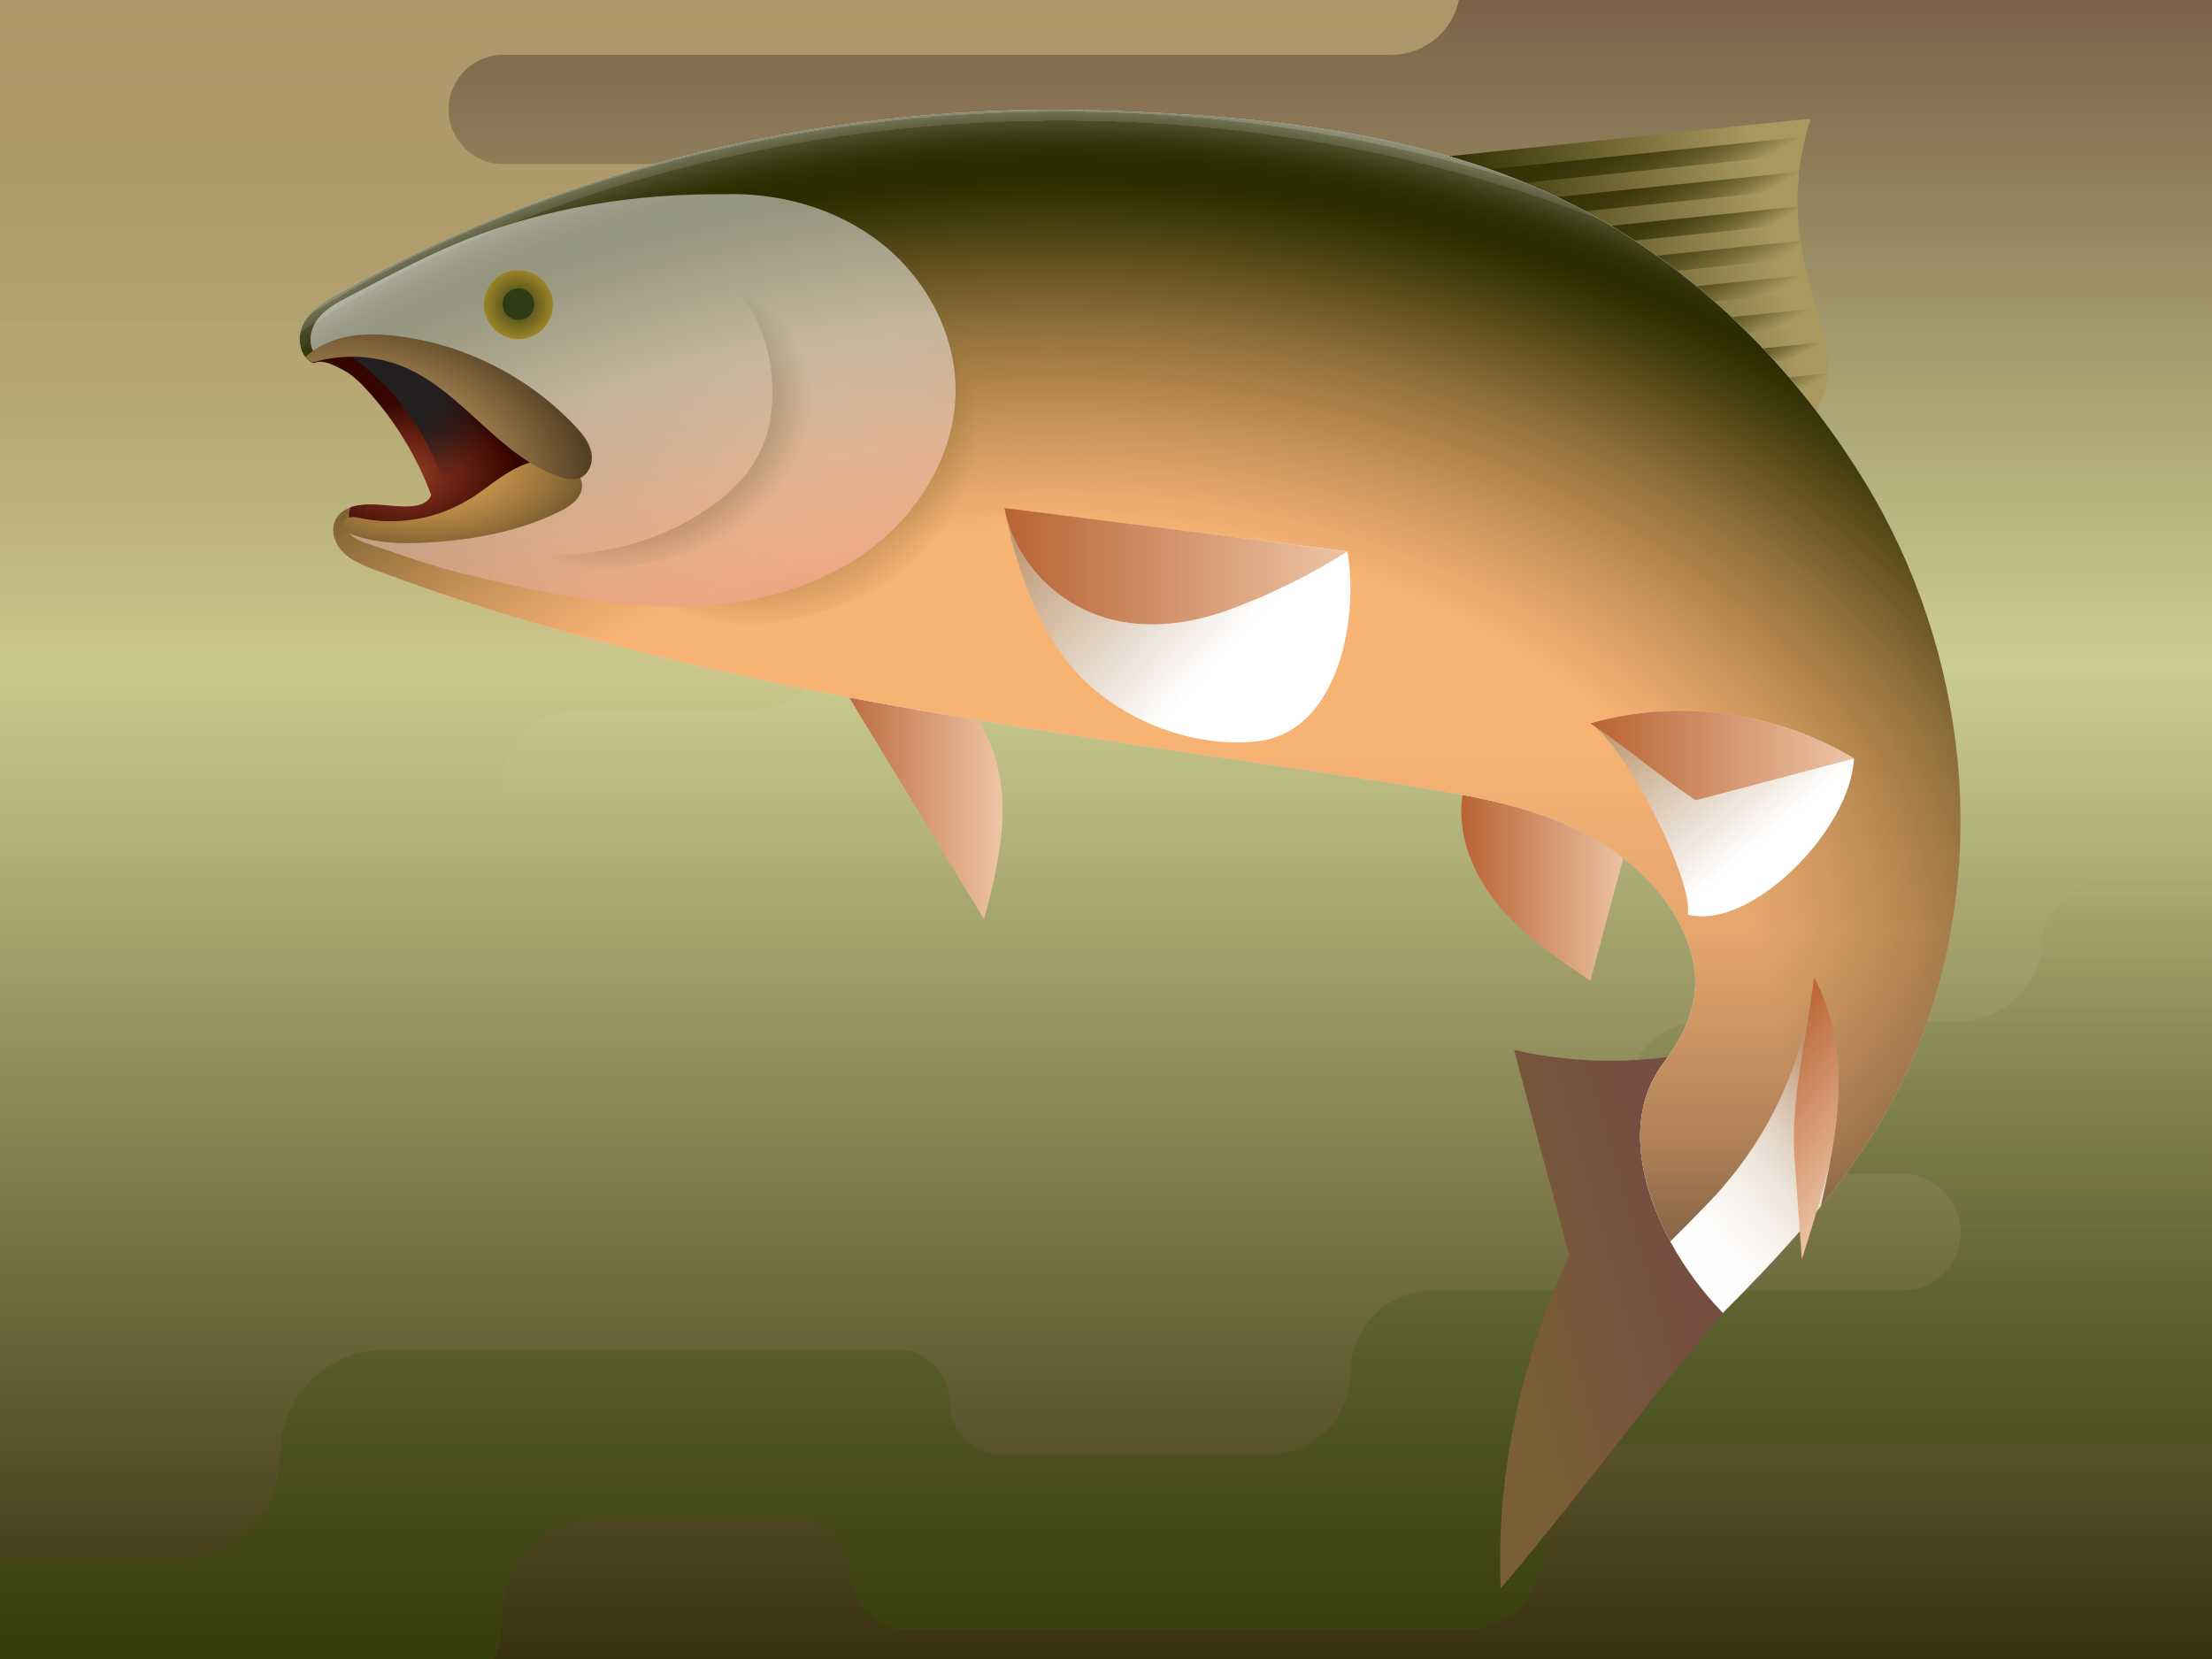 <?xml version="1.0" encoding="UTF-8"?><svg xmlns="http://www.w3.org/2000/svg" xmlns:xlink="http://www.w3.org/1999/xlink" viewBox="0 0 288 216"><rect x="0" y="0" width="288" height="216" fill="#808080" stroke="none"/><defs><style>.cls-1{fill:url(#radial-gradient-7);}.cls-1,.cls-2,.cls-3,.cls-4,.cls-5,.cls-6,.cls-7,.cls-8,.cls-9,.cls-10,.cls-11{mix-blend-mode:multiply;}.cls-12{fill:url(#linear-gradient);}.cls-13{fill:url(#linear-gradient-21);}.cls-13,.cls-14{mix-blend-mode:hard-light;}.cls-13,.cls-15{opacity:.7;}.cls-14{fill:url(#radial-gradient-2);}.cls-16{fill:url(#radial-gradient-10);}.cls-17{fill:url(#radial-gradient-11);}.cls-15{fill:url(#radial-gradient-3);}.cls-3{fill:url(#linear-gradient-22);}.cls-3,.cls-6,.cls-7,.cls-18{opacity:.5;}.cls-4{fill:url(#linear-gradient-3);opacity:.4;}.cls-19{fill:url(#radial-gradient-6);}.cls-20{fill:url(#radial-gradient-9);}.cls-21{fill:url(#radial-gradient-8);}.cls-22{fill:url(#linear-gradient-8);}.cls-23{fill:url(#linear-gradient-9);}.cls-24{fill:url(#linear-gradient-4);}.cls-25{fill:url(#linear-gradient-6);}.cls-26{fill:url(#linear-gradient-7);}.cls-27{fill:url(#linear-gradient-5);}.cls-5{fill:url(#radial-gradient);}.cls-28{mix-blend-mode:lighten;opacity:.8;}.cls-6{fill:url(#radial-gradient-4);}.cls-7{fill:url(#radial-gradient-5);}.cls-18{fill:url(#linear-gradient-2);mix-blend-mode:overlay;}.cls-29{fill:url(#linear-gradient-14);}.cls-30{fill:url(#linear-gradient-20);}.cls-31{fill:url(#linear-gradient-15);}.cls-32{fill:url(#linear-gradient-19);}.cls-33{fill:url(#linear-gradient-16);}.cls-34{fill:url(#linear-gradient-17);}.cls-35{fill:url(#linear-gradient-13);}.cls-36{fill:url(#linear-gradient-12);}.cls-37{fill:url(#linear-gradient-10);}.cls-38{fill:url(#linear-gradient-11);}.cls-39{fill:url(#linear-gradient-27);}.cls-40{fill:url(#linear-gradient-25);}.cls-41{fill:url(#linear-gradient-28);}.cls-42{isolation:isolate;}.cls-8{fill:url(#linear-gradient-23);}.cls-9{fill:url(#linear-gradient-18);}.cls-10{fill:url(#linear-gradient-26);}.cls-11{fill:url(#linear-gradient-24);}</style><linearGradient id="linear-gradient" x1="144" y1="216" x2="144" y2="0" gradientUnits="userSpaceOnUse"><stop offset="0" stop-color="#39300e"/><stop offset=".6" stop-color="#cccd91"/><stop offset="1" stop-color="#7b6348"/></linearGradient><linearGradient id="linear-gradient-2" x1="94.98" y1="0" x2="94.98" y2="110.62" gradientUnits="userSpaceOnUse"><stop offset="0" stop-color="#ddcc8b"/><stop offset=".12" stop-color="#dac685" stop-opacity=".91"/><stop offset=".38" stop-color="#d3b976" stop-opacity=".67"/><stop offset=".74" stop-color="#c9a35f" stop-opacity=".3"/><stop offset="1" stop-color="#c1934d" stop-opacity="0"/></linearGradient><linearGradient id="linear-gradient-3" x1="144" y1="216" x2="144" y2="111" gradientUnits="userSpaceOnUse"><stop offset="0" stop-color="#315109"/><stop offset="1" stop-color="#2e500a" stop-opacity="0"/></linearGradient><linearGradient id="linear-gradient-4" x1="193.84" y1="41.5" x2="231.38" y2="33.52" gradientUnits="userSpaceOnUse"><stop offset="0" stop-color="#353005"/><stop offset="1" stop-color="#a9995f"/></linearGradient><linearGradient id="linear-gradient-5" x1="218.27" y1="33.08" x2="224.18" y2="43.31" gradientUnits="userSpaceOnUse"><stop offset="0" stop-color="#353005"/><stop offset=".14" stop-color="#3a3509"/><stop offset=".32" stop-color="#4a4315"/><stop offset=".53" stop-color="#655b2a"/><stop offset=".75" stop-color="#8a7d47"/><stop offset=".91" stop-color="#a9995f"/></linearGradient><linearGradient id="linear-gradient-6" x1="222.11" y1="37.88" x2="227.26" y2="46.81" gradientUnits="userSpaceOnUse"><stop offset="0" stop-color="#353005"/><stop offset=".13" stop-color="#3b350a"/><stop offset=".31" stop-color="#4d4618"/><stop offset=".53" stop-color="#6b612f"/><stop offset=".76" stop-color="#94864f"/><stop offset=".87" stop-color="#a9995f"/></linearGradient><linearGradient id="linear-gradient-7" x1="226.03" y1="42.69" x2="230.18" y2="49.87" gradientUnits="userSpaceOnUse"><stop offset="0" stop-color="#353005"/><stop offset=".15" stop-color="#393408"/><stop offset=".31" stop-color="#474013"/><stop offset=".49" stop-color="#5d5524"/><stop offset=".67" stop-color="#7d713d"/><stop offset=".86" stop-color="#a5965c"/><stop offset=".87" stop-color="#a9995f"/></linearGradient><linearGradient id="linear-gradient-8" x1="229.51" y1="47.33" x2="232.86" y2="53.14" gradientUnits="userSpaceOnUse"><stop offset="0" stop-color="#353005"/><stop offset=".19" stop-color="#50481a"/><stop offset=".83" stop-color="#a9995f"/></linearGradient><linearGradient id="linear-gradient-9" x1="205.81" y1="13.02" x2="215.13" y2="29.16" gradientUnits="userSpaceOnUse"><stop offset="0" stop-color="#353005"/><stop offset=".29" stop-color="#373206"/><stop offset=".47" stop-color="#3f390d"/><stop offset=".61" stop-color="#4e4618"/><stop offset=".74" stop-color="#625928"/><stop offset=".86" stop-color="#7c703c"/><stop offset=".96" stop-color="#9c8d55"/><stop offset="1" stop-color="#a9995f"/></linearGradient><linearGradient id="linear-gradient-10" x1="214.71" y1="28.21" x2="221.38" y2="39.75" gradientUnits="userSpaceOnUse"><stop offset="0" stop-color="#353005"/><stop offset=".17" stop-color="#393408"/><stop offset=".36" stop-color="#474013"/><stop offset=".56" stop-color="#5e5525"/><stop offset=".78" stop-color="#7e723e"/><stop offset=".99" stop-color="#a7975e"/><stop offset="1" stop-color="#a9995f"/></linearGradient><linearGradient id="linear-gradient-11" x1="208.47" y1="18.2" x2="216.82" y2="32.66" xlink:href="#linear-gradient-9"/><linearGradient id="linear-gradient-12" x1="211.44" y1="23.25" x2="218.92" y2="36.2" xlink:href="#linear-gradient-9"/><linearGradient id="linear-gradient-13" x1="196.85" y1="171.59" x2="218.65" y2="165.3" gradientUnits="userSpaceOnUse"><stop offset="0" stop-color="#7a5e36"/><stop offset="1" stop-color="#754d41"/></linearGradient><linearGradient id="linear-gradient-14" x1="190.25" y1="114.75" x2="212.1" y2="114.75" gradientUnits="userSpaceOnUse"><stop offset="0" stop-color="#b96334"/><stop offset="1" stop-color="#edc5a6"/></linearGradient><linearGradient id="linear-gradient-15" x1="108.28" y1="103.18" x2="130.53" y2="103.18" xlink:href="#linear-gradient-14"/><linearGradient id="linear-gradient-16" x1="39.03" y1="92.61" x2="255.25" y2="92.61" gradientUnits="userSpaceOnUse"><stop offset="0" stop-color="#939598"/><stop offset=".03" stop-color="#bcbec0"/><stop offset="1" stop-color="#a7a9ac"/></linearGradient><linearGradient id="linear-gradient-17" x1="67.22" y1="116.03" x2="235.18" y2="116.03" gradientUnits="userSpaceOnUse"><stop offset="0" stop-color="#e6e7e8"/><stop offset="1" stop-color="#a7a9ac"/></linearGradient><linearGradient id="linear-gradient-18" x1="139.28" y1="9.13" x2="160.11" y2="178.8" gradientUnits="userSpaceOnUse"><stop offset="0" stop-color="#f1f2f2"/><stop offset="1" stop-color="#bcbec0"/></linearGradient><radialGradient id="radial-gradient" cx="69.43" cy="55.01" fx="69.43" fy="55.01" r="40.63" gradientTransform="translate(0 16.81) scale(1 .69)" gradientUnits="userSpaceOnUse"><stop offset="0" stop-color="#414042"/><stop offset="1" stop-color="#fff"/></radialGradient><linearGradient id="linear-gradient-19" x1="40.41" y1="52.13" x2="124.41" y2="52.13" gradientUnits="userSpaceOnUse"><stop offset=".4" stop-color="#bcbec0"/><stop offset="1" stop-color="#939598"/></linearGradient><linearGradient id="linear-gradient-20" y1="50.46" x2="100.57" y2="50.46" xlink:href="#linear-gradient-19"/><radialGradient id="radial-gradient-2" cx="137.02" cy="139.29" fx="137.02" fy="139.29" r="155.09" gradientTransform="translate(0 35.4) scale(1 .75)" gradientUnits="userSpaceOnUse"><stop offset=".61" stop-color="#f7b374"/><stop offset=".65" stop-color="#e9aa6c"/><stop offset=".73" stop-color="#c79358"/><stop offset=".84" stop-color="#8f6e39"/><stop offset=".96" stop-color="#423b0d"/><stop offset="1" stop-color="#2b2c00"/></radialGradient><radialGradient id="radial-gradient-3" cx="138.14" cy="129.17" fx="138.14" fy="129.17" r="155.09" gradientTransform="translate(0 32.83) scale(1 .75)" gradientUnits="userSpaceOnUse"><stop offset=".91" stop-color="#fff" stop-opacity="0"/><stop offset=".94" stop-color="#fff" stop-opacity="0"/><stop offset=".95" stop-color="#fff" stop-opacity=".03"/><stop offset=".96" stop-color="#fff" stop-opacity=".08"/><stop offset=".97" stop-color="#fff" stop-opacity=".15"/><stop offset=".98" stop-color="#fff" stop-opacity=".23"/><stop offset=".98" stop-color="#fff" stop-opacity=".34"/><stop offset=".99" stop-color="#fff" stop-opacity=".47"/><stop offset=".99" stop-color="#fff" stop-opacity=".61"/><stop offset="1" stop-color="#fff" stop-opacity=".78"/><stop offset="1" stop-color="#fff" stop-opacity=".96"/><stop offset="1" stop-color="#fff"/></radialGradient><linearGradient id="linear-gradient-21" x1="147.14" y1="95.74" x2="147.14" y2="173.37" gradientUnits="userSpaceOnUse"><stop offset="0" stop-color="#231f20" stop-opacity="0"/><stop offset=".33" stop-color="#231f20" stop-opacity=".12"/><stop offset=".68" stop-color="#231f20" stop-opacity=".48"/><stop offset="1" stop-color="#231f20"/></linearGradient><linearGradient id="linear-gradient-22" x1="79.65" y1="31.7" x2="88.8" y2="81.41" gradientUnits="userSpaceOnUse"><stop offset=".37" stop-color="#fff"/><stop offset="1" stop-color="#e09288"/></linearGradient><radialGradient id="radial-gradient-4" cx="101.45" cy="58.27" fx="101.45" fy="58.27" r="26.57" gradientTransform="translate(-11.33 56) rotate(-24.78) scale(1 .85)" gradientUnits="userSpaceOnUse"><stop offset="0" stop-color="#3a3305" stop-opacity=".8"/><stop offset=".33" stop-color="#3a3305" stop-opacity=".75"/><stop offset=".6" stop-color="#3a3305" stop-opacity=".58"/><stop offset=".83" stop-color="#3a3305" stop-opacity=".29"/><stop offset="1" stop-color="#3a3305" stop-opacity="0"/></radialGradient><radialGradient id="radial-gradient-5" cx="83.55" cy="55.04" fx="83.55" fy="55.04" r="18.47" gradientTransform="translate(58.49 159.99) rotate(-115.82) scale(1 1.24)" xlink:href="#radial-gradient-4"/><radialGradient id="radial-gradient-6" cx="52.72" cy="61.62" fx="52.72" fy="61.62" r="14.48" gradientTransform="translate(0 21.08) scale(1 .66)" gradientUnits="userSpaceOnUse"><stop offset="0" stop-color="#973c25"/><stop offset="1" stop-color="#350500"/></radialGradient><radialGradient id="radial-gradient-7" cx="48.02" cy="47.44" fx="48.02" fy="47.44" r="18.36" gradientUnits="userSpaceOnUse"><stop offset=".56" stop-color="#231f20"/><stop offset="1" stop-color="#231f20" stop-opacity="0"/></radialGradient><radialGradient id="radial-gradient-8" cx="55.31" cy="60.6" fx="55.31" fy="60.6" r="29.7" gradientTransform="translate(0 28.67) scale(1 .53)" gradientUnits="userSpaceOnUse"><stop offset=".2" stop-color="#cf9b50"/><stop offset=".32" stop-color="#c1914a"/><stop offset=".52" stop-color="#9f773d"/><stop offset=".8" stop-color="#684e28"/><stop offset=".91" stop-color="#503c1f"/></radialGradient><radialGradient id="radial-gradient-9" cx="48.28" cy="58.77" fx="48.28" fy="58.77" r="28.93" gradientTransform="translate(8.83 12.18) rotate(12) scale(1 .64)" gradientUnits="userSpaceOnUse"><stop offset="0" stop-color="#e4b476"/><stop offset=".14" stop-color="#d6a96e"/><stop offset=".41" stop-color="#b48e5a"/><stop offset=".76" stop-color="#7d613a"/><stop offset="1" stop-color="#544123"/></radialGradient><radialGradient id="radial-gradient-10" cx="67.5" cy="39.67" fx="67.5" fy="39.67" r="4.48" gradientUnits="userSpaceOnUse"><stop offset="0" stop-color="#2f3b15"/><stop offset="1" stop-color="#9c8427"/></radialGradient><linearGradient id="linear-gradient-23" x1="215.93" y1="161.09" x2="244.49" y2="137.12" gradientUnits="userSpaceOnUse"><stop offset="0" stop-color="#fff"/><stop offset=".16" stop-color="#fdfcfb"/><stop offset=".29" stop-color="#f8f4f0"/><stop offset=".42" stop-color="#efe7de"/><stop offset=".55" stop-color="#e3d4c5"/><stop offset=".67" stop-color="#d4bca4"/><stop offset=".79" stop-color="#c1a07d"/><stop offset=".82" stop-color="#bc9771"/></linearGradient><radialGradient id="radial-gradient-11" cx="67.5" cy="39.6" fx="67.5" fy="39.6" r="2.06" gradientUnits="userSpaceOnUse"><stop offset="0" stop-color="#2f3b15"/><stop offset="1" stop-color="#2f3b15"/></radialGradient><linearGradient id="linear-gradient-24" x1="161.26" y1="82.89" x2="138.7" y2="62.25" gradientUnits="userSpaceOnUse"><stop offset="0" stop-color="#fff"/><stop offset="1" stop-color="#bc9771"/></linearGradient><linearGradient id="linear-gradient-25" x1="130.8" y1="73.72" x2="175.44" y2="73.72" xlink:href="#linear-gradient-14"/><linearGradient id="linear-gradient-26" x1="230.3" y1="108.59" x2="214.83" y2="90.15" xlink:href="#linear-gradient-24"/><linearGradient id="linear-gradient-27" x1="207.1" y1="98.38" x2="241.39" y2="98.38" xlink:href="#linear-gradient-14"/><linearGradient id="linear-gradient-28" x1="226.81" y1="138.39" x2="243.97" y2="152.78" xlink:href="#linear-gradient-14"/></defs><g class="cls-42"><g id="Layer_2"><g id="Layer_1-2"><g><rect class="cls-12" width="288" height="216"/><path class="cls-18" d="M0,0V110.62H56.44c4.98,0,9.01-4.03,9.01-9.01s4.03-9.01,9.01-9.01h22.62c6.9,0,12.49-5.59,12.49-12.49v-21.27c0-6.9,5.59-12.49,12.49-12.49h5.76c6.9,0,12.49-5.59,12.49-12.49h0c0-6.9-5.59-12.49-12.49-12.49h-62.29c-3.93,0-7.12-3.19-7.12-7.12h0c0-3.93,3.19-7.12,7.12-7.12h115.63c4.33,0,7.94-3.05,8.8-7.13H0Z"/><path class="cls-4" d="M288,111h-2.49c-6.06,0-19.53,4.92-19.53,10.98h0c0,6.06-4.92,10.98-10.98,10.98h-33.24c-5.49,0-9.94,4.45-9.94,9.94h0c0,5.49,4.45,9.94,9.94,9.94h25.91c4.19,0,7.59,3.4,7.59,7.59s-3.4,7.59-7.59,7.59h-61.14c-5.9,0-10.69,4.79-10.69,10.69h0c0,5.9-4.79,10.69-10.69,10.69h-34.64c-3.78,0-6.84-3.06-6.84-6.84h0c0-3.78-3.06-6.84-6.84-6.84H50.16c-7.55,0-13.67,6.12-13.67,13.67h0c0,7.55-6.12,13.67-13.67,13.67H0v12.94H64.27c.76-1.65,1.19-3.48,1.19-5.41h0c0-7.14,5.79-12.94,12.94-12.94h25.04c4.03,0,7.3,3.27,7.3,7.3h0c0,4.03,3.27,7.3,7.3,7.3h72.46c5.9,0,10.69-4.79,10.69-10.69v-2.78c0-5.9,4.79-10.69,10.69-10.69h76.13V111Z"/><path class="cls-24" d="M233.75,55.95c3.1-1.58,4.41-5.44,4.22-8.91s-1.54-6.76-2.43-10.12c-1.93-7.28-2.18-14.32,.21-21.47-17.75,1.84-35.49,3.68-53.24,5.52,16.25,12.77,32.97,25.35,51.24,34.98Z"/><g><path class="cls-27" d="M208.94,40.73l26.88-2.78c-.1-.34-.19-.68-.28-1.02-.1-.39-.2-.78-.29-1.16l-29.09,3.01c.93,.65,1.86,1.3,2.79,1.95Z"/><path class="cls-25" d="M214.72,44.63l22.4-2.32c-.2-.73-.42-1.45-.64-2.17l-24.67,2.56c.96,.65,1.93,1.3,2.9,1.94Z"/><path class="cls-26" d="M220.25,48.18l17.66-1.83c-.06-.62-.15-1.23-.27-1.83l-19.92,2.06c.84,.54,1.68,1.07,2.53,1.6Z"/><path class="cls-22" d="M227.19,52.34l10.24-1.06c.27-.86,.44-1.76,.51-2.67l-14.53,1.51c1.25,.75,2.51,1.49,3.78,2.22Z"/><path class="cls-23" d="M235.07,17.78l-50.02,5.18c.84,.66,1.69,1.32,2.54,1.98l46.98-4.87c.14-.76,.3-1.53,.5-2.29Z"/><path class="cls-37" d="M203.38,36.8l31.39-3.25c-.14-.73-.27-1.47-.37-2.2l-33.72,3.49c.9,.66,1.8,1.31,2.7,1.96Z"/><path class="cls-38" d="M192.74,28.91l41.32-4.28c.03-.75,.09-1.5,.17-2.26l-44.06,4.57c.86,.66,1.71,1.32,2.57,1.97Z"/><path class="cls-36" d="M197.99,32.86l36.16-3.75c-.06-.74-.1-1.49-.11-2.23l-38.67,4.01c.87,.66,1.75,1.31,2.62,1.97Z"/></g><path class="cls-35" d="M224.32,170.92c-10.44,12.33-18.49,23.57-28.93,35.9-.64-14.92,2.68-29.75,8.92-43.33-2.37-8.98-4.81-17.79-7.18-26.78,7.68,1.74,15.72,1.86,23.44,.35l3.75,33.85Z"/><path class="cls-29" d="M212.1,108.88c-1.69,6.44-3.34,12.4-5.03,18.83-4.54-3.06-9.16-6.2-12.52-10.52-3.36-4.32-5.31-10.12-3.74-15.36,7.54-.4,15.31,2.45,21.29,7.05Z"/><path class="cls-31" d="M108.28,87.06c6.62,10.88,13.24,21.76,19.85,32.64,1.27-4.85,2.43-9.47,2.4-14.49-.04-5.02-1.54-10.22-5.13-13.73-4.6-4.51-10.78-5.51-17.12-4.42Z"/><path class="cls-33" d="M224.32,170.92c10.24-10.23,19.87-21.01,25.3-34.42,9.64-23.84,6.62-51.73-6.77-73.68-9.19-15.07-22.32-28.21-38.28-36.28-18.41-9.31-39.89-11.37-60.21-12.11-34.76-1.26-69.94,6.79-100.33,23.84-1.74,.98-3.55,2.07-4.5,3.83s-.58,4.37,1.25,5.19c1.27-.51,2.68,.27,3.89,.9s2.2,1.61,3.12,2.62c3.62,3.96,6.46,8.62,8.34,13.65-.78,2.08-4.24,1.46-6.45,1.3s-4.95-.11-5.99,1.85c-.73,1.39-.15,3.18,.95,4.29s2.61,1.71,4.08,2.27c43.05,16.26,89.26,21.01,134.45,28.11,7.58,1.19,15.29,2.42,22.2,5.74s13.06,9.1,14.94,16.54c1.31,5.17-.55,9.61-3.75,13.88-7.09,9.46-.5,24.02,7.75,32.48Z"/><g class="cls-28"><path class="cls-34" d="M222.43,156.59c10.15-7.28,14.15-21.84,12.32-33.75-2.53-16.51-14.49-24.33-28.61-30.8-17.01-7.8-34.76-14.42-53.54-16.04-18.51-1.6-37.3,.84-55.49,2.94-9.74,1.13-20.01,2.48-29.89,1.47,37.64,11.39,77.17,15.76,115.95,21.85,7.58,1.19,15.29,2.42,22.2,5.74,6.87,3.3,12.97,9.02,14.9,16.38,1.31,2.48,2.35,5.1,3.08,7.81,2.13,7.91,2.12,16.79-.92,24.39Z"/></g><path class="cls-9" d="M251.97,83.71c-2.09-7.32-5.14-14.37-9.13-20.9-9.19-15.07-22.32-28.21-38.28-36.28-18.41-9.31-39.89-11.37-60.21-12.11-34.76-1.26-69.94,6.79-100.33,23.84-1.74,.98-3.55,2.07-4.5,3.83-.94,1.76-.58,4.37,1.25,5.19,1.27-.51,2.68,.27,3.89,.9s2.2,1.61,3.12,2.62c1.95,2.14,3.67,4.48,5.15,6.97,1.26,2.13,2.33,4.36,3.19,6.68-.78,2.08-4.24,1.46-6.45,1.3-2.21-.16-4.95-.11-5.99,1.85-.73,1.39-.15,3.18,.95,4.29,1.1,1.12,2.61,1.71,4.08,2.27,43.05,16.26,89.26,21.01,134.45,28.11,7.58,1.19,15.29,2.42,22.2,5.74,6.92,3.32,13.06,9.1,14.94,16.54,1.31,5.17-.55,9.61-3.75,13.88-7.09,9.46-.5,24.02,7.75,32.48,10.24-10.23,19.87-21.01,25.3-34.42,6.77-16.75,7.29-35.5,2.36-52.78Z"/><path class="cls-5" d="M86.51,78.98c8.79,.19,17.84-1.52,25.19-6.35,7.35-4.83,12.74-13.1,12.7-21.89-.03-7.36-3.88-14.48-9.65-19.05-5.78-4.57-13.31-6.67-20.67-6.4-11.3-.08-22.55,1.68-33.08,5.78-5.19,2.02-10.69,4.99-15.63,7.56-1.44,.75-2.92,1.53-3.93,2.79-1.01,1.27-1.43,3.16-.54,4.52l.26,1.23c1.17-.24,2.42,.44,3.52,1.01,1.21,.63,2.2,1.61,3.12,2.62,3.62,3.96,6.46,8.62,8.34,13.65-.78,2.08-4.24,1.46-6.45,1.3-1.49-.1-3.22-.12-4.5,.48l.49,2.33c-.16,.1-.32,.2-.49,.3,.3,.99,1.41,1.46,2.39,1.8,4.2,1.45,8.63,3.04,12.95,4.08,8.55,2.06,17.19,4.04,25.99,4.23Z"/><path class="cls-32" d="M86.51,78.98c8.79,.19,17.84-1.52,25.19-6.35,7.35-4.83,12.74-13.1,12.7-21.89-.03-7.36-3.88-14.48-9.65-19.05-5.78-4.57-13.31-6.67-20.67-6.4-11.3-.08-22.55,1.68-33.08,5.78-5.19,2.02-10.69,4.99-15.63,7.56-1.44,.75-2.92,1.53-3.93,2.79-1.01,1.27-1.43,3.16-.54,4.52l.26,1.23c1.17-.24,2.42,.44,3.52,1.01,1.21,.63,2.2,1.61,3.12,2.62,3.62,3.96,6.46,8.62,8.34,13.65-.78,2.08-4.24,1.46-6.45,1.3-1.49-.1-3.22-.12-4.5,.48l.49,2.33c-.16,.1-.32,.2-.49,.3,.3,.99,1.41,1.46,2.39,1.8,4.2,1.45,8.63,3.04,12.95,4.08,8.55,2.06,17.19,4.04,25.99,4.23Z"/><path class="cls-30" d="M83.83,29.87c-5.36-1.39-11-1.72-16.49-.96-2.13,.63-4.25,1.35-6.33,2.16-5.19,2.02-10.69,4.99-15.63,7.56-1.44,.75-2.92,1.53-3.93,2.79-1.01,1.27-1.43,3.16-.54,4.52l.26,1.23c1.17-.24,2.42,.44,3.52,1.01,1.21,.63,2.2,1.61,3.12,2.62,3.62,3.96,6.46,8.62,8.34,13.65-.78,2.08-4.24,1.46-6.45,1.3-1.13-.08-2.39-.1-3.49,.15,.58,.35,1.15,.71,1.71,1.07,7.88,5.11,18.16,6.06,27.36,5.15,4.9-.48,9.76-1.79,14.08-4.18,5.78-3.2,10.37-7.47,11.09-14.38,1.19-11.31-5.68-20.86-16.61-23.69Z"/><path class="cls-14" d="M224.32,170.92c10.24-10.23,19.87-21.01,25.3-34.42,9.64-23.84,6.62-51.73-6.77-73.68-9.19-15.07-22.32-28.21-38.28-36.28-18.41-9.31-39.89-11.37-60.21-12.11-34.76-1.26-69.94,6.79-100.33,23.84-1.74,.98-3.55,2.07-4.5,3.83s-.58,4.37,1.25,5.19c1.27-.51,2.68,.27,3.89,.9s2.2,1.61,3.12,2.62c3.62,3.96,6.46,8.62,8.34,13.65-.78,2.08-4.24,1.46-6.45,1.3s-4.95-.11-5.99,1.85c-.73,1.39-.15,3.18,.95,4.29s2.61,1.71,4.08,2.27c43.05,16.26,89.26,21.01,134.45,28.11,7.58,1.19,15.29,2.42,22.2,5.74s13.06,9.1,14.94,16.54c1.31,5.17-.55,9.61-3.75,13.88-7.09,9.46-.5,24.02,7.75,32.48Z"/><path class="cls-15" d="M224.32,170.92c10.24-10.23,19.87-21.01,25.3-34.42,9.64-23.84,6.62-51.73-6.77-73.68-9.19-15.07-22.32-28.21-38.28-36.28-18.41-9.31-39.89-11.37-60.21-12.11-34.76-1.26-69.94,6.79-100.33,23.84-1.74,.98-3.55,2.07-4.5,3.83s-.58,4.37,1.25,5.19c1.27-.51,2.68,.27,3.89,.9s2.2,1.61,3.12,2.62c3.62,3.96,6.46,8.62,8.34,13.65-.78,2.08-4.24,1.46-6.45,1.3s-4.95-.11-5.99,1.85c-.73,1.39-.15,3.18,.95,4.29s2.61,1.71,4.08,2.27c43.05,16.26,89.26,21.01,134.45,28.11,7.58,1.19,15.29,2.42,22.2,5.74s13.06,9.1,14.94,16.54c1.31,5.17-.55,9.61-3.75,13.88-7.09,9.46-.5,24.02,7.75,32.48Z"/><path class="cls-13" d="M224.32,170.92c10.24-10.23,19.87-21.01,25.3-34.42,9.64-23.84,6.62-51.73-6.77-73.68-9.19-15.07-22.32-28.21-38.28-36.28-18.41-9.31-39.89-11.37-60.21-12.11-34.76-1.26-69.94,6.79-100.33,23.84-1.74,.98-3.55,2.07-4.5,3.83s-.58,4.37,1.25,5.19c1.27-.51,2.68,.27,3.89,.9s2.2,1.61,3.12,2.62c3.62,3.96,6.46,8.62,8.34,13.65-.78,2.08-4.24,1.46-6.45,1.3s-4.95-.11-5.99,1.85c-.73,1.39-.15,3.18,.95,4.29s2.61,1.71,4.08,2.27c43.05,16.26,89.26,21.01,134.45,28.11,7.58,1.19,15.29,2.42,22.2,5.74s13.06,9.1,14.94,16.54c1.31,5.17-.55,9.61-3.75,13.88-7.09,9.46-.5,24.02,7.75,32.48Z"/><path class="cls-3" d="M114.76,31.69c-5.78-4.57-13.31-6.67-20.67-6.4-11.3-.08-22.55,1.68-33.08,5.78-5.19,2.02-10.69,4.99-15.63,7.56-1.44,.75-2.92,1.53-3.93,2.79-1.01,1.27-1.43,3.16-.54,4.52l.26,1.23c1.17-.24,2.42,.44,3.52,1.01,1.21,.63,2.2,1.61,3.12,2.62,3.62,3.96,6.46,8.62,8.34,13.65-.78,2.08-4.24,1.46-6.45,1.3l-4.01,2.82c-.16,.1-.32,.2-.49,.3,.3,.99,1.41,1.46,2.39,1.8,4.2,1.45,8.63,3.04,12.95,4.08,8.55,2.06,17.19,4.04,25.99,4.23s17.84-1.52,25.19-6.35c7.35-4.83,12.74-13.1,12.7-21.89-.03-7.36-3.88-14.48-9.65-19.05Z"/><g class="cls-2"><path class="cls-6" d="M128.01,49.38c-1.11-6.82-5.06-11.92-10.4-15.06,4.16,4.45,6.78,10.35,6.8,16.42,.03,8.79-5.35,17.06-12.7,21.89-7.35,4.83-16.4,6.55-25.19,6.35-3.45-.08-6.88-.43-10.29-.95,4.5,2.1,9.61,3.28,14.83,3.56,19.49,1.04,40.49-10.37,36.95-32.21Z"/><path class="cls-7" d="M89.12,31.61c-.41-.11-.83-.21-1.24-.3,8.53,3.91,13.59,12.41,12.56,22.25-.73,6.91-5.31,11.18-11.09,14.38-4.32,2.39-9.18,3.7-14.08,4.18-5.69,.56-11.79,.41-17.48-1,7.05,2.98,15.27,3.47,22.77,2.74,4.9-.48,9.76-1.79,14.08-4.18,5.78-3.2,10.37-7.47,11.09-14.38,1.19-11.31-5.68-20.86-16.61-23.69Z"/></g><path class="cls-19" d="M50.89,69.07c4.31-.3,8.59-1,12.78-2.07,3.58-.92,7.29-2.33,9.54-5.27-3.94-5.72-9.26-10.48-15.38-13.75-2.84-1.52-5.89-2.73-9.09-3.03-2.96-.28-6.08,.3-8.54,1.95,.18,.14,.37,.27,.59,.36,1.27-.51,2.68,.27,3.89,.9s2.2,1.61,3.12,2.62c3.62,3.96,6.46,8.62,8.34,13.65-.78,2.08-4.24,1.46-6.45,1.3-1.3-.09-2.78-.11-3.99,.28-.02,.04-.05,.08-.07,.12-.24,.51-.28,1.13,0,1.62,.28,.49,.81,.74,1.35,.58,1.07,.83,2.56,.81,3.91,.72Z"/><path class="cls-1" d="M66.92,57.3c.26-.77,.41-1.57,.48-2.36-2.86-2.73-6.09-5.08-9.58-6.95-2.84-1.52-5.89-2.73-9.09-3.03-1.56-.14-3.16-.05-4.69,.31,.4,.3,.84,.57,1.2,.82,1.82,1.24,3.5,2.68,5.03,4.26,2.99,3.12,5.37,6.84,6.88,10.89,.86,2.29,2.49,2.58,4.2,1.89,2.39-.97,4.91-3.87,5.57-5.84Z"/><path class="cls-21" d="M61.16,64.98c1.96-1.22,3.7-2.78,5.74-3.88s4.53-1.68,6.65-.76c1.27,.55,2.37,1.79,2.22,3.16-.15,1.47-1.57,2.43-2.9,3.09-5.17,2.57-10.97,3.64-16.73,4.02-3.33,.22-6.75,.2-9.91-.88-.41-.14-.82-.3-1.13-.61s-.48-.78-.3-1.18c.16-.36,.56-.57,.95-.61s.78,.05,1.17,.13c4.83,1.02,10.04,.11,14.23-2.49Z"/><path class="cls-20" d="M52.76,47.85c7.59,3.28,12.27,11.62,20.11,14.23,.84,.28,1.78,.49,2.61,.16,1.26-.49,1.79-2.08,1.5-3.4-.29-1.32-1.19-2.41-2.12-3.39-6.07-6.43-14.43-10.65-23.21-11.7-2.43-.29-4.92-.34-7.29,.28-1.69,.44-3.32,1.27-4.6,2.45,.24,.3,.53,.55,.89,.73,3.94-1.2,8.31-1,12.09,.64Z"/><path class="cls-16" d="M71.89,38.72c-.16-.74-.5-1.43-1-2-1.24-1.43-3.44-1.93-5.18-1.18s-2.88,2.71-2.68,4.59c.17,1.61,1.28,3.09,2.79,3.7s3.33,.32,4.57-.73,1.84-2.79,1.5-4.38Z"/><path class="cls-8" d="M237.08,157.03c.87-3.76,1.62-7.68,2.03-11.41,.68-6.27,.05-12.84-2.93-18.4-1.22,10.74-5.53,20.39-12.81,28.4-.44,.49-3.42,3.59-5.89,6.01,1.88,3.46,4.27,6.66,6.83,9.29,4.47-4.47,8.83-9.04,12.77-13.88Z"/><path class="cls-17" d="M65.83,38.38c-.58,.8-.48,2.02,.23,2.71s1.93,.76,2.71,.16,1.02-1.81,.54-2.66c-.34-.6-1-1.01-1.68-1.05s-1.39,.29-1.79,.85Z"/><path class="cls-11" d="M175.44,71.79c-14.88-1.88-29.76-3.76-44.65-5.63,1.23,6.59,3.67,13.81,7.63,19.27,5.47,7.55,16.01,12.12,25.28,11.09,10.55-1.18,13.26-15.98,11.73-24.72Z"/><path class="cls-40" d="M175.44,71.79c-14.88-1.88-29.76-3.76-44.65-5.63,1.19,6.38,6.1,11.79,12.21,13.97,5.35,1.91,11.34,1.28,16.69-.62s10.97-4.66,15.75-7.72Z"/><path class="cls-10" d="M207.1,94.19c11.41-3.25,24.13-1.55,34.29,4.57-.48,9.46-13.65,22.51-21.65,20.3,.84-4.31-7.97-21.75-12.64-24.87Z"/><path class="cls-39" d="M207.1,94.19c11.41-3.25,24.13-1.55,34.29,4.57-6.87,1.81-13.74,3.62-20.62,5.43-4.67-3.12-9-6.88-13.67-9.99Z"/><path class="cls-41" d="M236.19,127.22c2.97,5.56,3.61,12.13,2.93,18.4-.68,6.27-2.61,12.32-4.52,18.33-.32-4.35-.63-8.69-.95-13.04-.57-7.87,1.66-15.85,2.54-23.69Z"/></g></g></g></g></svg>